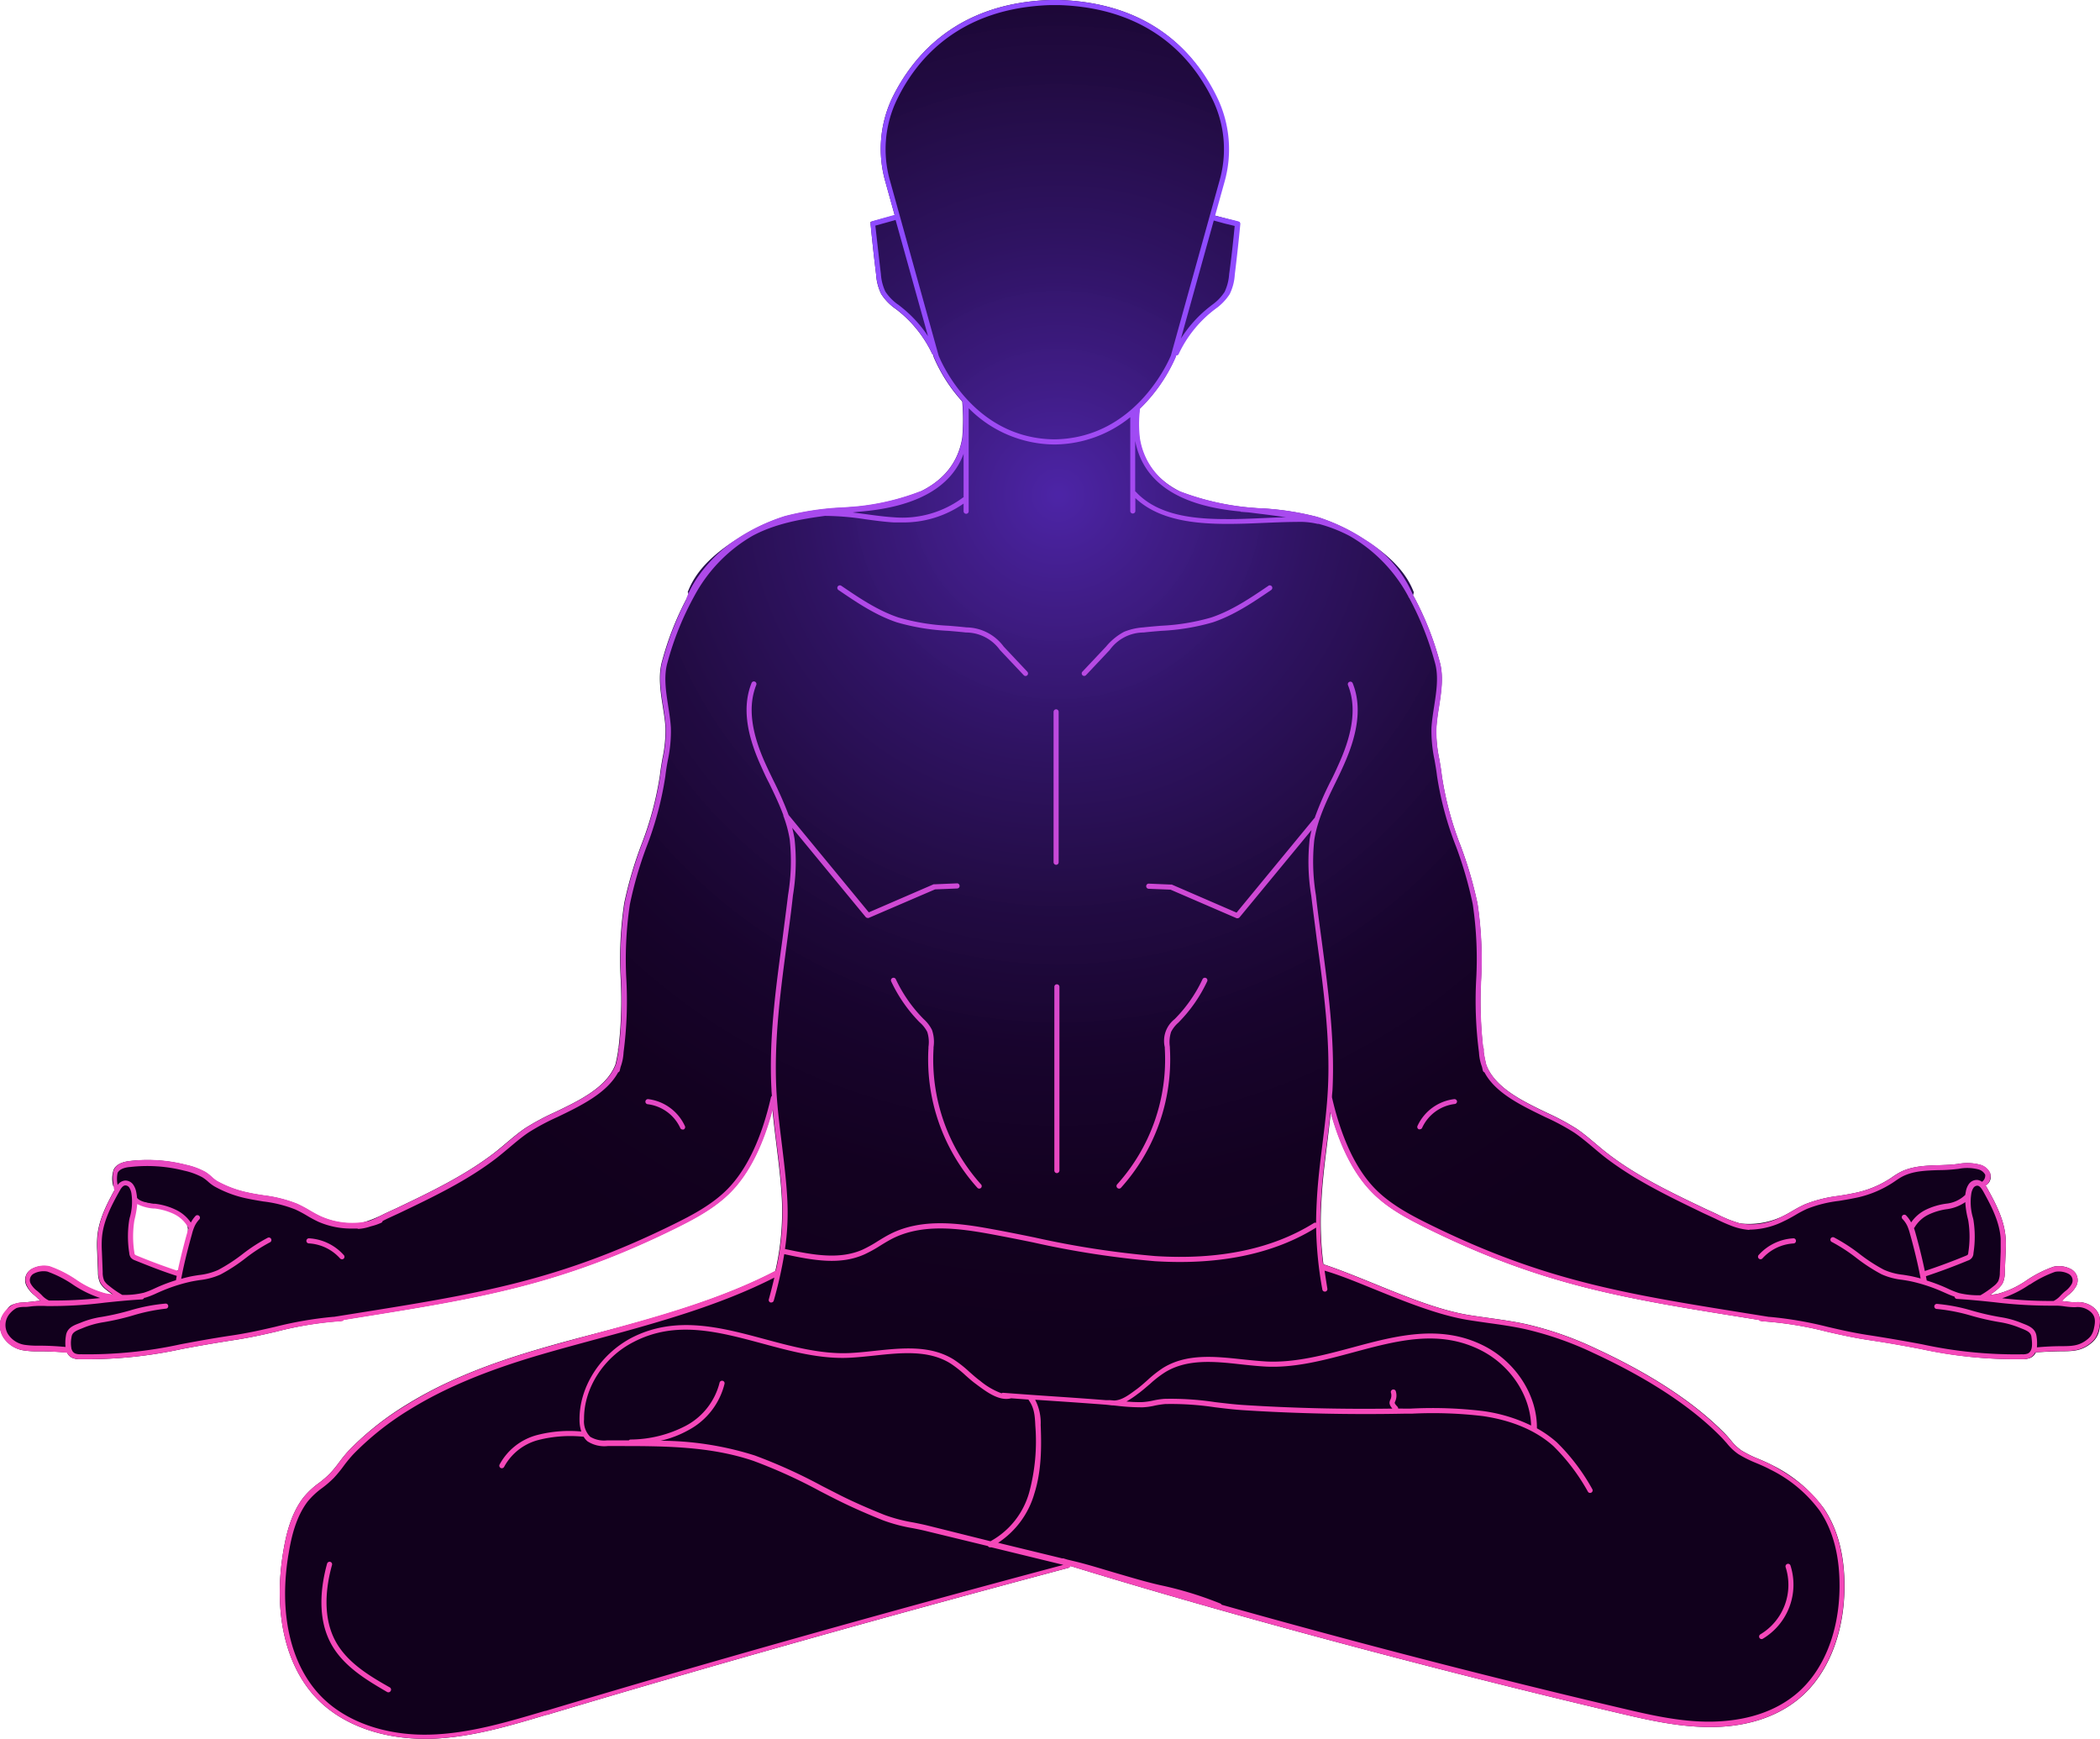<svg xmlns="http://www.w3.org/2000/svg" xmlns:xlink="http://www.w3.org/1999/xlink" viewBox="0 0 379.51 314.23"><defs><radialGradient id="Degradado_sin_nombre_676" cx="191.27" cy="89.45" r="335.12" gradientUnits="userSpaceOnUse"><stop offset="0" stop-color="#4920a5" stop-opacity="0.98"/><stop offset="0.06" stop-color="#3c1884" stop-opacity="0.98"/><stop offset="0.14" stop-color="#2c105f" stop-opacity="0.99"/><stop offset="0.22" stop-color="#200942" stop-opacity="0.99"/><stop offset="0.3" stop-color="#18042d"/><stop offset="0.38" stop-color="#130120"/><stop offset="0.46" stop-color="#11001c"/></radialGradient><linearGradient id="Degradado_sin_nombre_7" x1="168.55" y1="232.25" x2="168.55" y2="48.2" gradientUnits="userSpaceOnUse"><stop offset="0" stop-color="#f548b9"/><stop offset="1" stop-color="#8f4bff"/></linearGradient><linearGradient id="Degradado_sin_nombre_7-2" x1="212.72" y1="232.25" x2="212.72" y2="48.2" xlink:href="#Degradado_sin_nombre_7"/><linearGradient id="Degradado_sin_nombre_7-3" x1="190.86" y1="232.25" x2="190.86" y2="48.2" xlink:href="#Degradado_sin_nombre_7"/><linearGradient id="Degradado_sin_nombre_7-4" x1="64.39" y1="232.25" x2="64.39" y2="48.2" xlink:href="#Degradado_sin_nombre_7"/><linearGradient id="Degradado_sin_nombre_7-5" x1="321" y1="232.25" x2="321" y2="48.2" xlink:href="#Degradado_sin_nombre_7"/><linearGradient id="Degradado_sin_nombre_7-6" x1="209.98" y1="232.25" x2="209.98" y2="48.2" xlink:href="#Degradado_sin_nombre_7"/><linearGradient id="Degradado_sin_nombre_7-7" x1="169.23" y1="232.25" x2="169.23" y2="48.2" xlink:href="#Degradado_sin_nombre_7"/><linearGradient id="Degradado_sin_nombre_7-8" x1="58.78" y1="232.25" x2="58.78" y2="48.19" xlink:href="#Degradado_sin_nombre_7"/><linearGradient id="Degradado_sin_nombre_7-9" x1="120.23" y1="232.25" x2="120.23" y2="48.2" xlink:href="#Degradado_sin_nombre_7"/><linearGradient id="Degradado_sin_nombre_7-10" x1="189.76" y1="232.25" x2="189.76" y2="48.2" xlink:href="#Degradado_sin_nombre_7"/><linearGradient id="Degradado_sin_nombre_7-11" x1="321.17" y1="232.25" x2="321.17" y2="48.19" xlink:href="#Degradado_sin_nombre_7"/><linearGradient id="Degradado_sin_nombre_7-12" x1="259.72" y1="232.25" x2="259.72" y2="48.2" xlink:href="#Degradado_sin_nombre_7"/><linearGradient id="Degradado_sin_nombre_7-13" x1="190.96" y1="232.25" x2="190.96" y2="48.2" xlink:href="#Degradado_sin_nombre_7"/></defs><title>body</title><g id="Layer_2" data-name="Layer 2"><g id="OBJECTS"><path d="M378.18,236.13a4.54,4.54,0,0,0-3.11-.82,10.17,10.17,0,0,1-1.73-.14l-.79-.08a6.8,6.8,0,0,0,.57-.5l.65-.58a5,5,0,0,0,1.48-1.71,2.26,2.26,0,0,0-.93-2.94,4.6,4.6,0,0,0-3.2-.47,21.19,21.19,0,0,0-4.78,2.4,16.67,16.67,0,0,1-5.3,2.5,9,9,0,0,1-1.38.18c.41-.29.81-.59,1.2-.91a4.15,4.15,0,0,0,1.06-1.2,4.35,4.35,0,0,0,.38-1.93l.16-3.82a22.22,22.22,0,0,0,0-2.31c-.19-3.19-1.67-6.1-3.31-9.05a4.64,4.64,0,0,0-.41-.65l.1,0,0,.1a1.75,1.75,0,0,0,.77-2.26,2.77,2.77,0,0,0-1.71-1.45,9.08,9.08,0,0,0-4.08-.16l-.79.09c-.88.08-1.8.11-2.69.14-2.43.08-4.95.16-7.13,1.35a15.17,15.17,0,0,0-1.37.88,18.59,18.59,0,0,1-7,2.85c-.88.19-1.8.33-2.68.47a24.19,24.19,0,0,0-6,1.52,23.19,23.19,0,0,0-2.21,1.17c-.65.38-1.32.76-2,1.08a14.15,14.15,0,0,1-7.47,1.19,22.37,22.37,0,0,1-4.18-1.67l-2.17-1c-6-2.86-12.23-5.83-17.47-9.86-.78-.59-1.54-1.23-2.27-1.85-1.09-.92-2.22-1.88-3.43-2.71a43.38,43.38,0,0,0-5.38-2.89c-4.47-2.15-9.43-4.54-11-8.69-.19-.75-.34-1.51-.46-2.28a5.88,5.88,0,0,1,0-.6h-.08a74.7,74.7,0,0,1-.4-12.33,68.35,68.35,0,0,0-.64-13.92,71.74,71.74,0,0,0-3.07-10.5,58.2,58.2,0,0,1-3.37-12.59c-.12-1-.29-2-.46-3a24.28,24.28,0,0,1-.54-5.6c.07-1.24.26-2.49.47-3.83.43-2.76.88-5.61.12-8.24a55.13,55.13,0,0,0-4.81-12,.35.35,0,0,0,.09-.38h0l.11,0c-1.3-3.51-4.11-6.55-8.84-9.57a34.42,34.42,0,0,0-8.72-4.16,50.83,50.83,0,0,0-10.8-1.57l-1.48-.12a47.34,47.34,0,0,1-12.35-2.85v0c-4.23-2.11-6.73-5.32-7.44-9.64a22.51,22.51,0,0,1,0-5.06l-.11,0a.49.49,0,0,0,0-.12,29.51,29.51,0,0,0,6.6-9.43l.11-.41a.32.32,0,0,0,.22-.17l.1,0a21.88,21.88,0,0,1,6-7.68l.57-.45a9.58,9.58,0,0,0,2.66-2.72,9.41,9.41,0,0,0,.93-3.53c.36-3,.7-6.09,1-9.12l0-.39-4.53-1.22,1.68-6a21.49,21.49,0,0,0-1.26-15.09C216.32,10,208.33.55,191.46,0h-1.65C173,.55,165,10,161.22,17.74A21.49,21.49,0,0,0,160,32.83l1.7,6.1-.37.07-4,1.09,0,.39c.29,3,.63,6.1,1,9.12a9.21,9.21,0,0,0,.92,3.53,9.58,9.58,0,0,0,2.66,2.72l.57.45a21.86,21.86,0,0,1,6,7.68l.1,0,0,0,.16.57a28.67,28.67,0,0,0,5.15,8,37.93,37.93,0,0,1,0,6.57c-.72,4.38-3.28,7.63-7.62,9.73v0a43.7,43.7,0,0,1-11.44,2.72l-2.2.17a50.92,50.92,0,0,0-10.8,1.57,34.42,34.42,0,0,0-8.72,4.16c-4.73,3-7.54,6.06-8.84,9.57l.11,0h0a.34.34,0,0,0,.1.38,54.62,54.62,0,0,0-4.82,12c-.75,2.63-.31,5.48.12,8.24.21,1.34.41,2.59.48,3.83a24.29,24.29,0,0,1-.55,5.6c-.17,1-.34,2-.45,3a59.37,59.37,0,0,1-3.37,12.59,71.77,71.77,0,0,0-3.08,10.5,67.63,67.63,0,0,0-.63,13.92,74.7,74.7,0,0,1-.41,12.33h-.08a5.91,5.91,0,0,1,0,.6c-.13.77-.28,1.53-.46,2.28-1.54,4.15-6.49,6.54-11,8.69a43.21,43.21,0,0,0-5.37,2.89c-1.21.83-2.34,1.79-3.44,2.71-.73.62-1.49,1.26-2.26,1.85-5.25,4-11.47,7-17.48,9.86l-2.17,1a22.27,22.27,0,0,1-4.17,1.67,14.17,14.17,0,0,1-7.48-1.19c-.68-.32-1.35-.7-2-1.08a22,22,0,0,0-2.21-1.17,24.19,24.19,0,0,0-6-1.52c-.88-.14-1.8-.28-2.67-.47a20,20,0,0,1-5.83-2.13,6.55,6.55,0,0,1-1-.8,8,8,0,0,0-1.1-.84,12.91,12.91,0,0,0-3.5-1.29,27.88,27.88,0,0,0-10-.7c-1,.11-2.42.39-3,1.54a5.06,5.06,0,0,0-.08,3l.11,0a.36.36,0,0,0,.36.27l-.07.12c-1.63,2.95-3.12,5.86-3.31,9.05a19.78,19.78,0,0,0,0,2.31l.15,3.82a4.64,4.64,0,0,0,.38,1.93,4,4,0,0,0,1.07,1.2c.38.32.79.62,1.2.91a9.27,9.27,0,0,1-1.39-.18,16.77,16.77,0,0,1-5.3-2.5,21.12,21.12,0,0,0-4.77-2.4,4.63,4.63,0,0,0-3.21.47,2.26,2.26,0,0,0-.93,2.94A5.07,5.07,0,0,0,6.17,234c.28.24.47.42.64.58a5,5,0,0,0,.55.48c-.52,0-1,.08-1.53.14s-1,.11-1.47.14a6.45,6.45,0,0,0-2,.37A2,2,0,0,0,1.1,237a2.74,2.74,0,0,0-1,1.65,4,4,0,0,0,.58,3.09A5.33,5.33,0,0,0,4.19,244a15.34,15.34,0,0,0,2.78.18h.25c1.62,0,3.26.09,4.88.2a2,2,0,0,0,1,1,3.43,3.43,0,0,0,1.4.23h.91a80.55,80.55,0,0,0,17.38-1.83c2.56-.49,5.46-1,9.14-1.58,3-.44,5.51-1,8-1.58A63.91,63.91,0,0,1,61.7,238.7v-.11a.34.34,0,0,0,.19-.09l2.5-.4c22.12-3.54,36.74-5.89,57.48-16.09,3.61-1.78,7.37-3.76,10.24-6.72,3.23-3.34,5.74-8.34,7.48-14.85.2,2.14.46,4.27.72,6.36.41,3.34.85,6.81,1,10.23a47.83,47.83,0,0,1-1.2,12.67h0c-9.58,5-21.27,8.34-31.63,11.05-3.64.95-7.39,1.93-11,3-10,2.91-17.65,6.12-24.05,10.09A53.16,53.16,0,0,0,63.13,262a24.84,24.84,0,0,0-1.81,2.2,24.51,24.51,0,0,1-1.71,2.09,19.37,19.37,0,0,1-2,1.71,14.77,14.77,0,0,0-2.83,2.67c-2.22,2.93-3.07,6.63-3.56,9.53-1.91,11.24.38,21.09,6.31,27,4.49,4.49,11.46,7,19.25,7h.92c7.21-.19,14.25-2.3,21.06-4.34l.12,0c28.94-8.67,60.67-17.62,94.31-26.58l0-.11a.35.35,0,0,0,.23-.21c28,8.63,65.86,18.78,99.18,26.61,5,1.17,10.66,2.5,16.39,2.5h.25c4.48,0,10.87-.95,15.93-5.17s8.07-11.5,8.16-19.89c.07-5.85-1.19-10.72-3.75-14.47a25.51,25.51,0,0,0-9.28-7.77c-.78-.41-1.62-.77-2.43-1.12a20,20,0,0,1-3.18-1.57,9.05,9.05,0,0,1-1.91-1.85c-.3-.36-.61-.73-.95-1.08-5.44-5.59-13.33-10.8-23.45-15.48a61.19,61.19,0,0,0-12.59-4.4c-2.21-.48-4.49-.8-6.69-1.11-1.23-.17-2.46-.34-3.69-.54-5.3-.87-11.31-3.31-17.12-5.68-3.23-1.31-6.28-2.55-9.12-3.49a59.4,59.4,0,0,1-.35-11.62c.17-3.35.59-6.74,1-10,.24-1.94.48-3.91.67-5.9,1.73,6.29,4.2,11.13,7.37,14.39,2.87,3,6.63,4.94,10.23,6.72,20.75,10.2,35.36,12.55,57.48,16.09l2.5.4a.34.34,0,0,0,.2.09v.11a63.91,63.91,0,0,1,11.82,1.88c2.44.56,5,1.14,8,1.58,3.67.55,6.57,1.09,9.14,1.58a80.53,80.53,0,0,0,17.37,1.83h.91a3.5,3.5,0,0,0,1.41-.23,2,2,0,0,0,1-1c1.63-.11,3.26-.19,4.88-.2,2,0,3.51-.12,5.16-1.49a4,4,0,0,0,1.45-2.47C379.63,238.83,379.73,237.29,378.18,236.13ZM33.75,223.41c-.4,1.74-.61,3.53-.89,5.3a1.38,1.38,0,0,1-1.34,1,9.35,9.35,0,0,1-3.68-1.37c-1.05-.52-2.69-.66-3.5-1.52s-.67-2.08-.61-3.12a24.37,24.37,0,0,1,.41-4.35l0-.09a1.46,1.46,0,0,1,1.59-2.06c2.4.5,6.23,1.37,7.77,3.5A3,3,0,0,1,33.75,223.41Z" style="fill:url(#Degradado_sin_nombre_676)"/><path d="M181.38,116.83a8.48,8.48,0,0,0-6.72-3.46c-1.06-.12-2.14-.21-3.22-.3a38.82,38.82,0,0,1-9.06-1.49c-3.76-1.26-7.1-3.53-10.34-5.73a.46.46,0,0,0-.52.76c3.29,2.24,6.69,4.55,10.57,5.85a40,40,0,0,0,9.27,1.53c1.08.09,2.15.18,3.19.3a7.57,7.57,0,0,1,6.16,3.17L185,122a.44.44,0,0,0,.33.15.44.44,0,0,0,.32-.13.46.46,0,0,0,0-.65Z" style="fill:url(#Degradado_sin_nombre_7)"/><path d="M229.23,105.85c-3.24,2.2-6.58,4.47-10.34,5.73a38.82,38.82,0,0,1-9.06,1.49c-1.09.09-2.16.18-3.22.3a11.17,11.17,0,0,0-3.46.79,10.84,10.84,0,0,0-3.26,2.67l-4.27,4.53a.45.45,0,0,0,0,.65.44.44,0,0,0,.32.13.44.44,0,0,0,.33-.15l4.27-4.53a7.57,7.57,0,0,1,6.16-3.17c1-.12,2.11-.21,3.19-.3a40,40,0,0,0,9.27-1.53c3.88-1.3,7.28-3.61,10.57-5.85a.46.46,0,0,0-.52-.76Z" style="fill:url(#Degradado_sin_nombre_7-2)"/><path d="M190.86,156.27a.46.46,0,0,0,.46-.46V128.63a.46.46,0,0,0-.46-.46.47.47,0,0,0-.46.46v27.18A.47.47,0,0,0,190.86,156.27Z" style="fill:url(#Degradado_sin_nombre_7-3)"/><path d="M70.46,304.92c-3.54-2-7.55-4.36-9.7-8.13-2.58-4.52-1.84-10.12-.76-14a.46.46,0,0,0-.32-.57.48.48,0,0,0-.57.33c-1.12,4.07-1.89,9.92.85,14.71,2.28,4,6.58,6.48,10,8.48a.49.49,0,0,0,.23.06.47.47,0,0,0,.4-.23A.46.46,0,0,0,70.46,304.92Z" style="fill:url(#Degradado_sin_nombre_7-4)"/><path d="M318.34,296.18a.46.46,0,0,0,.23-.06,11.38,11.38,0,0,0,5-13.24.45.45,0,0,0-.58-.28.47.47,0,0,0-.29.59,10.43,10.43,0,0,1-4.56,12.13.46.46,0,0,0-.18.62A.44.44,0,0,0,318.34,296.18Z" style="fill:url(#Degradado_sin_nombre_7-5)"/><path d="M201.93,214.66a.47.47,0,0,0,.31.12.45.45,0,0,0,.34-.15,34.66,34.66,0,0,0,8.84-25.23l0-.22a6,6,0,0,1,.22-2.72,5.66,5.66,0,0,1,1.29-1.65l.17-.17a26.57,26.57,0,0,0,5.06-7.31.46.46,0,0,0-.22-.61.47.47,0,0,0-.62.22,25.64,25.64,0,0,1-4.88,7.05l-.17.17a5,5,0,0,0-1.77,5.08l0,.22A33.72,33.72,0,0,1,201.9,214,.46.46,0,0,0,201.93,214.66Z" style="fill:url(#Degradado_sin_nombre_7-6)"/><path d="M168.71,189.46l0-.23a6.58,6.58,0,0,0-.29-3.14,6.71,6.71,0,0,0-1.48-1.93l-.17-.17a25.79,25.79,0,0,1-4.88-7.05.46.46,0,0,0-.61-.22.47.47,0,0,0-.23.61,26.72,26.72,0,0,0,5.06,7.31l.18.17a5.79,5.79,0,0,1,1.28,1.65,5.94,5.94,0,0,1,.22,2.71l0,.23a34.7,34.7,0,0,0,8.84,25.23.45.45,0,0,0,.34.15.47.47,0,0,0,.31-.12.46.46,0,0,0,0-.65A33.76,33.76,0,0,1,168.71,189.46Z" style="fill:url(#Degradado_sin_nombre_7-7)"/><path d="M55.83,223.76a.46.46,0,0,0,0,.92,8.19,8.19,0,0,1,5.63,2.72.49.49,0,0,0,.35.15.47.47,0,0,0,.31-.12.46.46,0,0,0,0-.65A9.11,9.11,0,0,0,55.83,223.76Z" style="fill:url(#Degradado_sin_nombre_7-8)"/><path d="M117.15,198.61a.47.47,0,0,0-.51.41.46.46,0,0,0,.41.51,7.49,7.49,0,0,1,5.89,4.3.45.45,0,0,0,.42.27.39.39,0,0,0,.18,0,.46.46,0,0,0,.24-.61A8.44,8.44,0,0,0,117.15,198.61Z" style="fill:url(#Degradado_sin_nombre_7-9)"/><path d="M378.18,236.13a4.51,4.51,0,0,0-3.11-.82,10.06,10.06,0,0,1-1.72-.14l-.71-.07.39-.38a8.69,8.69,0,0,1,.74-.71,5.07,5.07,0,0,0,1.49-1.71,2.26,2.26,0,0,0-.93-2.94,4.63,4.63,0,0,0-3.21-.47,21.12,21.12,0,0,0-4.77,2.4,16.77,16.77,0,0,1-5.3,2.5,9.27,9.27,0,0,1-1.39.18c.41-.29.82-.59,1.2-.91a4,4,0,0,0,1.07-1.2,4.64,4.64,0,0,0,.38-1.93l.15-3.82a19.72,19.72,0,0,0,0-2.31c-.19-3.19-1.68-6.1-3.31-9.05a4.8,4.8,0,0,0-.3-.48,2.23,2.23,0,0,0,.81-2.35,2.76,2.76,0,0,0-1.72-1.45,9,9,0,0,0-4.07-.16l-.8.09c-.88.08-1.8.11-2.69.14-2.43.08-4.94.16-7.13,1.35-.48.27-.93.58-1.37.88a18.45,18.45,0,0,1-7,2.85c-.88.19-1.79.33-2.68.47a24.22,24.22,0,0,0-6,1.52,23.19,23.19,0,0,0-2.21,1.17c-.65.38-1.32.76-2,1.08a11.8,11.8,0,0,1-7.17,1.26l-.13,0-.46-.12c-.29-.08-.58-.17-.87-.28a6.15,6.15,0,0,1-.71-.28l-.1,0c-.76-.32-1.51-.67-2.21-1l-2.17-1c-6-2.87-12.23-5.83-17.48-9.86-.77-.59-1.53-1.23-2.26-1.85-1.1-.92-2.23-1.88-3.44-2.71a42,42,0,0,0-5.37-2.88c-4.48-2.16-9.44-4.56-11-8.7-.18-.76-.33-1.51-.46-2.27,0-.2,0-.4,0-.61a.48.48,0,0,0-.12-.31,75.4,75.4,0,0,1-.36-12,68.35,68.35,0,0,0-.64-13.92,70.55,70.55,0,0,0-3.08-10.5,59.37,59.37,0,0,1-3.37-12.59c-.11-1-.28-2-.45-3a23.82,23.82,0,0,1-.54-5.61,36.31,36.31,0,0,1,.47-3.83c.43-2.76.87-5.61.12-8.24a55,55,0,0,0-4.85-12.09,21.65,21.65,0,0,0-8.6-9.93,34.42,34.42,0,0,0-8.72-4.16,50.92,50.92,0,0,0-10.8-1.57l-1.49-.12a47.17,47.17,0,0,1-12.34-2.85h-.07A12.73,12.73,0,0,1,206,79.15a21.94,21.94,0,0,1,0-5.06.49.49,0,0,0,0-.24,29.71,29.71,0,0,0,6.5-9.34l.07-.28A.45.45,0,0,0,213,64a21.75,21.75,0,0,1,6-7.68l.57-.45a9.71,9.71,0,0,0,2.66-2.72,9.21,9.21,0,0,0,.92-3.53c.37-3,.71-6.09,1-9.12a.45.45,0,0,0-.34-.49c-.61-.17-1.42-.36-2.22-.55s-1.39-.33-2-.48l1.71-6.13a21.54,21.54,0,0,0-1.26-15.09C216.33,10,208.34.55,191.46,0h-1.65C173,.55,165,10,161.22,17.74A21.54,21.54,0,0,0,160,32.83l1.67,6-2,.56-2,.57a.46.46,0,0,0-.34.49c.29,3,.62,6.1,1,9.12a9.74,9.74,0,0,0,.92,3.53,9.48,9.48,0,0,0,2.67,2.72l.57.45a21.83,21.83,0,0,1,6,7.68.45.45,0,0,0,.21.2l.1.37a28.67,28.67,0,0,0,5.15,8,37.93,37.93,0,0,1,0,6.57c-.72,4.35-3.25,7.58-7.52,9.68l-.11,0a43.87,43.87,0,0,1-11.45,2.72l-2.19.17a50.83,50.83,0,0,0-10.8,1.57,34.42,34.42,0,0,0-8.72,4.16c-4,2.57-7.7,6.88-9.11,10.72a.38.38,0,0,0,0,.18,56.52,56.52,0,0,0-4.31,11.12c-.76,2.63-.31,5.48.12,8.24.21,1.34.4,2.59.47,3.83a24.28,24.28,0,0,1-.54,5.6c-.17,1-.34,2-.46,3a58.2,58.2,0,0,1-3.37,12.59,71.74,71.74,0,0,0-3.07,10.5,68.35,68.35,0,0,0-.64,13.92,76.59,76.59,0,0,1-.36,12,.48.48,0,0,0-.12.31,5.88,5.88,0,0,1,0,.6q-.18,1.16-.45,2.28c-1.54,4.15-6.5,6.54-11,8.7a42.12,42.12,0,0,0-5.38,2.88c-1.21.83-2.34,1.79-3.43,2.71-.73.62-1.49,1.26-2.27,1.85-5.24,4-11.46,7-17.47,9.86l-2.17,1-1,.5a14.18,14.18,0,0,1-1.86.84,13.89,13.89,0,0,1-8.79-.86c-.68-.32-1.35-.7-2-1.08a23.19,23.19,0,0,0-2.21-1.17,24.19,24.19,0,0,0-6-1.52c-.88-.14-1.8-.28-2.68-.47a20.06,20.06,0,0,1-5.82-2.13,6.55,6.55,0,0,1-1-.8,8,8,0,0,0-1.1-.84,12.85,12.85,0,0,0-3.51-1.29,27.85,27.85,0,0,0-10-.7c-1,.11-2.43.39-3,1.54-.53,1,0,3.66,0,3.69a.54.54,0,0,0,.05.11c-1.53,2.8-2.88,5.57-3.06,8.6a21.06,21.06,0,0,0,0,2.38l.15,3.75a4.43,4.43,0,0,0,.38,1.93,4,4,0,0,0,1.07,1.2c.38.32.78.62,1.2.91a9,9,0,0,1-1.39-.18,16.86,16.86,0,0,1-5.3-2.49,20.82,20.82,0,0,0-4.78-2.41,4.6,4.6,0,0,0-3.2.47,2.26,2.26,0,0,0-.93,2.94A5,5,0,0,0,6.17,234c.3.25.51.46.7.65l.45.41c-.5,0-1,.08-1.48.14s-1,.11-1.47.14l-.24,0a4.24,4.24,0,0,0-1.6.3A5.19,5.19,0,0,0,1,236.83a4.05,4.05,0,0,0-.49,4.72A5.27,5.27,0,0,0,4.19,244a15.18,15.18,0,0,0,2.76.18h.28c1.8,0,3.1.1,4.9.26a2.06,2.06,0,0,0,1,.94,3.5,3.5,0,0,0,1.41.23h.91a80.38,80.38,0,0,0,17.37-1.83c2.57-.49,5.47-1,9.14-1.58,3-.44,5.52-1,8-1.58a63.91,63.91,0,0,1,11.82-1.88.45.45,0,0,0,.36-.22l2.33-.38c22.12-3.54,36.73-5.89,57.48-16.09,3.6-1.78,7.36-3.76,10.23-6.72,3.24-3.34,5.75-8.34,7.48-14.85.21,2.14.46,4.27.72,6.36.42,3.35.85,6.81,1,10.23a47.37,47.37,0,0,1-1.17,12.52c-10,5.24-21.73,8.42-33.05,11.5-3.2.87-6.51,1.77-9.66,2.68-10,2.91-17.65,6.12-24,10.09A53.54,53.54,0,0,0,63.13,262a23.36,23.36,0,0,0-1.8,2.2,22.81,22.81,0,0,1-1.72,2.09,18.26,18.26,0,0,1-2,1.71,14.44,14.44,0,0,0-2.83,2.66c-2.22,2.94-3.07,6.64-3.56,9.54-1.92,11.24.38,21.09,6.31,27,4.49,4.49,11.46,7,19.25,7h.91c7.21-.19,14.26-2.3,21.07-4.34l.12,0c28.94-8.67,60.67-17.62,94.3-26.58a.43.43,0,0,0,.31-.29c28,8.62,65.8,18.76,99.08,26.58,5,1.17,10.65,2.5,16.39,2.5h.25c4.48,0,10.87-.95,15.92-5.17s8.07-11.5,8.17-19.89c.07-5.85-1.2-10.72-3.75-14.47-2-2.95-5.05-5.48-9.28-7.77-.78-.41-1.62-.77-2.43-1.12a19.59,19.59,0,0,1-3.18-1.57,8.6,8.6,0,0,1-1.91-1.85c-.31-.36-.61-.73-1-1.08-5.43-5.59-13.32-10.8-23.44-15.48a60.73,60.73,0,0,0-12.59-4.39c-2.22-.49-4.49-.81-6.7-1.12-1.23-.17-2.46-.34-3.68-.54-5.3-.87-11.31-3.31-17.12-5.68-3.23-1.31-6.28-2.55-9.12-3.49a59.4,59.4,0,0,1-.35-11.62c.16-3.35.59-6.74,1-10,.25-1.93.49-3.9.68-5.89,1.73,6.29,4.2,11.13,7.36,14.39,2.87,3,6.63,4.94,10.24,6.72,20.74,10.2,35.36,12.55,57.48,16.09l2.32.38a.48.48,0,0,0,.37.22,63.91,63.91,0,0,1,11.82,1.88c2.44.56,5,1.14,7.95,1.58,3.68.55,6.58,1.09,9.14,1.58a80.53,80.53,0,0,0,17.37,1.83h.92a3.45,3.45,0,0,0,1.4-.23,2.08,2.08,0,0,0,1-1c1.82-.15,3.05-.23,4.9-.24,2,0,3.5-.12,5.16-1.49a4.75,4.75,0,0,0,.74-.77,4.55,4.55,0,0,0,.7-1.7C379.63,238.83,379.74,237.29,378.18,236.13Zm-11.35-4a20.38,20.38,0,0,1,4.56-2.31,3.77,3.77,0,0,1,2.5.4,1.34,1.34,0,0,1,.53,1.75,4.19,4.19,0,0,1-1.24,1.38,10.73,10.73,0,0,0-.82.78,4,4,0,0,1-1.23.95,75.42,75.42,0,0,1-9.3-.49A19.72,19.72,0,0,0,366.83,232.08Zm-5.27-8.22c0,.73,0,1.48,0,2.21l-.15,3.82a3.84,3.84,0,0,1-.28,1.54,3.08,3.08,0,0,1-.84.92,17.1,17.1,0,0,1-2.38,1.65h-.11a14.75,14.75,0,0,1-3.79-.4,15.4,15.4,0,0,1-2-.8l-.53-.24a31.45,31.45,0,0,0-3.28-1.22l-.15-.78c2.56-.85,5.11-1.8,7.59-2.83a1.39,1.39,0,0,0,1-1.32,19.34,19.34,0,0,0,0-6l-.07-.33a10.06,10.06,0,0,1-.31-4.49,2.68,2.68,0,0,1,.38-1,.88.88,0,0,1,.69-.39c.44,0,.78.54,1.06,1C359.94,218.05,361.38,220.86,361.56,223.86Zm-6.39-6.64a15.43,15.43,0,0,0,.47,3l.07.33a18.36,18.36,0,0,1,0,5.73.89.89,0,0,1-.09.38,1,1,0,0,1-.35.2c-2.42,1-4.92,1.93-7.42,2.76-.48-2.36-1.16-5-1.7-6.92-.08-.28-.16-.56-.26-.84a.73.73,0,0,0,.09-.08,5.93,5.93,0,0,1,2.56-2.36,11.45,11.45,0,0,1,3.5-1A7.71,7.71,0,0,0,355.17,217.22Zm-131-124.79,1.48.11,2,.25c1.58.19,3.16.39,4.75.64-1.4,0-2.8.08-4.17.14-2.16.09-4.38.2-6.58.18-5.86,0-12.39-.63-16.36-4.91a.71.71,0,0,0-.14-.1V79.67C206.59,87.13,213,91.43,224.22,92.43Zm-2.85-52.09,1.81.44c-.28,2.9-.6,5.83-1,8.71a8.94,8.94,0,0,1-.81,3.19A8.67,8.67,0,0,1,219,55.12l-.58.46a22.62,22.62,0,0,0-5,5.59l5.93-21.32ZM163,55.58l-.58-.46A8.67,8.67,0,0,1,160,52.68a8.79,8.79,0,0,1-.81-3.19c-.35-2.89-.67-5.82-1-8.72l1.66-.46,2-.56,5.86,21A22.8,22.8,0,0,0,163,55.58Zm-2.18-23a20.62,20.62,0,0,1,1.21-14.44c3.62-7.56,11.39-16.68,27.77-17.22h1.62c16.39.54,24.16,9.66,27.79,17.22a20.58,20.58,0,0,1,1.2,14.44l-8.8,31.64c-.06.15-6,15-21.09,15.17-15.08-.17-20.84-15-20.89-15.13ZM174.14,82v7.86a.35.35,0,0,0-.16.08,18.32,18.32,0,0,1-12.36,3.54c-1.66-.1-3.39-.33-5.07-.56l-2.46-.32.86-.11.77-.06C165.74,91.54,171.92,88,174.14,82ZM18.84,231.43a3.61,3.61,0,0,1-.28-1.54l-.15-3.82a18.09,18.09,0,0,1,0-2.21c.18-3,1.61-5.81,3.2-8.66.28-.51.62-1,1.06-1a.89.89,0,0,1,.69.39,2.68,2.68,0,0,1,.38,1,10.2,10.2,0,0,1-.31,4.49l-.07.33a19,19,0,0,0,0,6,1.6,1.6,0,0,0,.27.82,1.63,1.63,0,0,0,.73.5c2.48,1,5,2,7.58,2.82-.05.27-.1.53-.14.78h0a31.28,31.28,0,0,0-3.27,1.22l-.53.24a15.4,15.4,0,0,1-2,.8,14.75,14.75,0,0,1-3.79.4h-.11a16.93,16.93,0,0,1-2.39-1.65A3.18,3.18,0,0,1,18.84,231.43Zm8.8-13.06.29,0a11.45,11.45,0,0,1,3.5,1A5.89,5.89,0,0,1,34,221.79l.09.1c-.09.27-.17.55-.25.83-.36,1.27-1.15,4.18-1.72,6.92-2.49-.83-5-1.76-7.4-2.76a1,1,0,0,1-.35-.2.89.89,0,0,1-.09-.38,18.36,18.36,0,0,1,0-5.73l.07-.32a17.64,17.64,0,0,0,.45-2.68A7.79,7.79,0,0,0,27.64,218.37ZM6.76,233.3a4.26,4.26,0,0,1-1.23-1.38,1.34,1.34,0,0,1,.53-1.75,3.76,3.76,0,0,1,2.5-.4,20.1,20.1,0,0,1,4.55,2.31,19.88,19.88,0,0,0,5,2.47A75.93,75.93,0,0,1,9,235L8.84,235A4,4,0,0,1,7.52,234C7.31,233.8,7.08,233.57,6.76,233.3Zm241.16-.52c5.86,2.38,11.92,4.84,17.32,5.73,1.23.2,2.47.37,3.71.55,2.18.3,4.44.62,6.62,1.1a59.91,59.91,0,0,1,12.4,4.33c10,4.63,17.81,9.77,23.17,15.28.33.34.62.69.91,1a9.83,9.83,0,0,0,2.12,2,22.15,22.15,0,0,0,3.31,1.64c.8.34,1.62.69,2.36,1.09a24.48,24.48,0,0,1,9,7.47c2.45,3.59,3.66,8.28,3.6,13.94-.09,8.12-2.95,15.12-7.84,19.19s-11,4.93-15.34,5c-5.7.07-11.4-1.3-16.42-2.48-23.46-5.51-49.14-12.17-72.07-18.65a.53.53,0,0,0-.21-.21,65.25,65.25,0,0,0-11-3.35l-.76-.18c-2.55-.62-4.9-1.34-7.18-2s-4.67-1.43-7.24-2.06l-1.5-.36-.66-.2a.3.3,0,0,0-.21,0l-11.63-2.83a15.86,15.86,0,0,0,6.55-8.9c1.29-4.06,1.31-8.36,1.14-12.4a9.06,9.06,0,0,0-1-4.55l3.43.23c2.85.19,5.7.39,9.29.66l.77.08a4.23,4.23,0,0,0,.7.06l.57.06a38.06,38.06,0,0,0,4.65.28,12.13,12.13,0,0,0,2.21-.31,15.65,15.65,0,0,1,1.85-.28,52.93,52.93,0,0,1,9,.58c1.7.21,3.47.42,5.16.53,9.59.61,19.34.82,29,.63l1.4,0a76.67,76.67,0,0,1,12.85.43c5.32.78,9.62,2.61,12.78,5.43a36.37,36.37,0,0,1,6.24,8.24.44.44,0,0,0,.39.22.42.42,0,0,0,.24-.07.45.45,0,0,0,.15-.63,36.61,36.61,0,0,0-6.41-8.45,20.27,20.27,0,0,0-3.59-2.53c.06-5.92-3.73-11.88-9.45-14.84-7.89-4.07-16.05-1.88-23.94.25-5.07,1.36-10.32,2.76-15.44,2.52-1.44-.08-2.95-.24-4.42-.39-5-.54-10.14-1.08-14.38,1.59a21.34,21.34,0,0,0-2.78,2.2c-.61.54-1.25,1.11-1.91,1.6l-.21.15c-1.25.93-2.53,1.87-3.87,1.9l-.68-.06-.12,0a.33.33,0,0,0-.17,0l-.48,0c-3.6-.28-6.44-.48-9.29-.67s-5.69-.39-9.29-.66a.39.39,0,0,0-.31.09,13,13,0,0,1-3.81-2.2l-.1-.08c-.67-.49-1.3-1.06-1.92-1.6a21.52,21.52,0,0,0-2.78-2.2c-4.24-2.67-9.39-2.12-14.38-1.59-1.46.16-3,.32-4.42.39-5.12.25-10.36-1.15-15.43-2.52-7.9-2.12-16.06-4.32-24-.25-5.72,3-9.51,8.94-9.44,14.87a6.78,6.78,0,0,0,.32,2.08,23.4,23.4,0,0,0-7.95.63,10.82,10.82,0,0,0-6.82,5.35.47.47,0,0,0,.22.62.47.47,0,0,0,.61-.22,9.85,9.85,0,0,1,6.25-4.86,23.33,23.33,0,0,1,8.12-.57,3.15,3.15,0,0,0,.7.83,5.62,5.62,0,0,0,3.65.85h1.85c8.17,0,16.61,0,24.48,2.68a93,93,0,0,1,12.05,5.48c1.15.59,2.3,1.19,3.46,1.76,2.3,1.14,4.8,2.25,7.89,3.49a29.6,29.6,0,0,0,5.33,1.42c.84.16,1.68.33,2.53.54l11.12,2.7a.44.44,0,0,0,.38.23.65.65,0,0,0,.19,0l.06,0,13,3.17c-33.35,8.9-64.82,17.77-93.53,26.38l-.12,0c-6.76,2-13.74,4.11-20.83,4.29-7.87.22-15-2.25-19.49-6.74-5.71-5.72-7.92-15.27-6-26.21.47-2.8,1.29-6.36,3.38-9.14a14,14,0,0,1,2.67-2.49,19.27,19.27,0,0,0,2.08-1.8,23.29,23.29,0,0,0,1.79-2.18,25.32,25.32,0,0,1,1.74-2.11,51.89,51.89,0,0,1,10.07-8c6.34-3.93,13.91-7.1,23.83-10,3.14-.92,6.44-1.81,9.64-2.68,11.12-3,22.59-6.15,32.54-11.23-.3,1.26-.62,2.56-1,3.93a.46.46,0,0,0,.32.57h.12a.47.47,0,0,0,.45-.33,75,75,0,0,0,1.9-8.41c5.33,1.16,10.11,2,14.48.05a24.06,24.06,0,0,0,2.91-1.61c.7-.43,1.42-.87,2.16-1.25,5.44-2.75,12-1.86,17.7-.82,2.59.48,5.22,1,7.76,1.52a163.57,163.57,0,0,0,22,3.39c1.53.09,3,.14,4.49.14,9.71,0,18-2.09,24.62-6.22a68.06,68.06,0,0,0,1.12,11.18.45.45,0,0,0,.45.39h.07a.45.45,0,0,0,.39-.52c-.19-1.19-.36-2.26-.5-3.26C242,230.37,244.87,231.54,247.92,232.78Zm-80.34,42.87c-.86-.21-1.72-.38-2.57-.55a28.68,28.68,0,0,1-5.17-1.36c-3.06-1.23-5.55-2.33-7.82-3.46l-3.45-1.76A94.32,94.32,0,0,0,136.4,263a57,57,0,0,0-17-2.66,19,19,0,0,0,5-1.91,13,13,0,0,0,6.54-8.39.46.46,0,0,0-.9-.19,12.15,12.15,0,0,1-6.09,7.78,21.88,21.88,0,0,1-10,2.49.44.44,0,0,0-.31.15h-3.91a4.89,4.89,0,0,1-3.07-.65,3.92,3.92,0,0,1-1.11-3.15c-.07-5.59,3.53-11.23,9-14,7.57-3.91,15.2-1.85,23.28.32,5.14,1.39,10.44,2.82,15.72,2.55,1.47-.07,3-.24,4.47-.39,4.83-.52,9.82-1.05,13.79,1.45a20.86,20.86,0,0,1,2.66,2.11c.63.56,1.28,1.14,2,1.65l.1.08c1.71,1.26,4,3,6.15,2.43l.05,0,3.11.23,0,.06c1,1.37,1.14,2.72,1.22,4.61a35.47,35.47,0,0,1-1.1,12.09,14.5,14.5,0,0,1-7,8.84Zm85.1-21.13a.47.47,0,0,0-.12-.32c-.58-.62-.54-.69-.45-.9a2.61,2.61,0,0,0,.15-1.86.46.46,0,0,0-.54-.36.47.47,0,0,0-.36.55,1.68,1.68,0,0,1-.09,1.28c-.24.53-.24.9.35,1.62-9,.13-18-.08-26.93-.65-1.67-.11-3.42-.32-5.11-.52a53.58,53.58,0,0,0-9.16-.59,14.09,14.09,0,0,0-2,.3,12.19,12.19,0,0,1-2.05.29,26.42,26.42,0,0,1-2.8-.11,17.39,17.39,0,0,0,2.07-1.39l.21-.15c.69-.52,1.34-1.1,2-1.65A19.31,19.31,0,0,1,210.5,248c4-2.5,9-2,13.8-1.46,1.47.16,3,.32,4.47.4,5.27.26,10.58-1.17,15.72-2.55,8.08-2.18,15.71-4.23,23.28-.32,5.25,2.72,8.78,8.1,8.93,13.52a28.64,28.64,0,0,0-8.73-2.62,76.53,76.53,0,0,0-13-.44l-1.4,0ZM378.42,240a3.59,3.59,0,0,1-.55,1.37,3.51,3.51,0,0,1-.58.6c-1.42,1.18-2.68,1.27-4.58,1.28-1.75,0-3,.08-4.6.21a8.26,8.26,0,0,0-.07-2c-.18-1.4-1.37-1.87-2.33-2.25l-.36-.14a16.28,16.28,0,0,0-3.74-1.05,46.47,46.47,0,0,1-5.3-1.21,31.73,31.73,0,0,0-6.27-1.2.46.46,0,0,0-.11.91,32.83,32.83,0,0,1,6.13,1.17,44.47,44.47,0,0,0,5.39,1.23,16.22,16.22,0,0,1,3.54,1l.38.15c1,.4,1.65.71,1.75,1.51.17,1.27.25,2.55-.66,3a2.47,2.47,0,0,1-1,.14,79,79,0,0,1-18.11-1.81c-2.57-.48-5.48-1-9.17-1.58-3-.44-5.46-1-7.89-1.57a68.17,68.17,0,0,0-10.46-1.8l-.13,0-4-.64c-22-3.53-36.59-5.87-57.21-16-3.54-1.74-7.22-3.68-10-6.53-3.47-3.57-6.08-9.13-7.78-16.51l0,0c0-.45.07-.9.1-1.36.45-9-.81-18.31-2-27.28-.35-2.59-.72-5.27-1-7.89a37,37,0,0,1-.29-10c.56-3.58,2.2-7,3.78-10.23.55-1.12,1.09-2.24,1.59-3.38,2.65-5.92,3.16-10.73,1.57-14.68a.45.45,0,0,0-.6-.25.46.46,0,0,0-.25.6c1.48,3.7,1,8.27-1.56,14-.5,1.12-1,2.24-1.58,3.35a58,58,0,0,0-2.89,6.66.48.48,0,0,0-.11.09l-14,17-11.7-5.07a.47.47,0,0,0-.17,0l-4.06-.17a.47.47,0,0,0,0,.93l4,.16,11.94,5.16a.41.41,0,0,0,.19,0,.46.46,0,0,0,.35-.17l13-15.76c-.13.55-.25,1.1-.34,1.66a37.55,37.55,0,0,0,.29,10.22c.31,2.62.68,5.31,1,7.91,1.22,8.92,2.48,18.15,2,27.11-.17,3.33-.59,6.71-1,10s-.83,6.7-1,10.08c-.08,1.48-.12,2.79-.13,4a.43.43,0,0,0-.35,0c-7.51,4.71-17.17,6.73-28.7,6a164.14,164.14,0,0,1-21.85-3.37c-2.54-.52-5.17-1.05-7.77-1.52-5.86-1.08-12.59-2-18.29.9-.77.39-1.51.85-2.22,1.28a23.22,23.22,0,0,1-2.8,1.56c-4.13,1.8-8.77,1-14-.13h0a44.92,44.92,0,0,0,.44-8.57c-.16-3.46-.59-6.94-1-10.3s-.83-6.65-1-10c-.45-9,.81-18.19,2-27.11.36-2.6.72-5.29,1-7.91a37.55,37.55,0,0,0,.29-10.22c-.11-.68-.26-1.35-.43-2l13.28,16.12a.48.48,0,0,0,.36.17.39.39,0,0,0,.18,0l12-5.16,4-.16a.46.46,0,0,0,.44-.48.46.46,0,0,0-.47-.45l-4.07.17a.45.45,0,0,0-.16,0l-11.71,5.07-14.49-17.59a63.87,63.87,0,0,0-2.71-6.16c-.54-1.11-1.08-2.22-1.58-3.34-2.54-5.69-3.05-10.26-1.56-14a.46.46,0,0,0-.25-.6.45.45,0,0,0-.6.25c-1.59,4-1.08,8.75,1.56,14.68.51,1.13,1,2.26,1.6,3.38.92,1.9,1.85,3.83,2.59,5.83a.43.43,0,0,0,.1.34l0,.05a21.73,21.73,0,0,1,1.05,4,36.61,36.61,0,0,1-.3,10c-.31,2.62-.68,5.3-1,7.89-1.23,9-2.49,18.24-2,27.28,0,.38.05.77.08,1.15a.49.49,0,0,0-.17.25c-1.69,7.38-4.31,12.94-7.77,16.51-2.77,2.85-6.45,4.79-10,6.53-20.62,10.14-35.18,12.48-57.22,16l-4,.64-.13,0a68.53,68.53,0,0,0-10.47,1.8c-2.42.56-4.92,1.13-7.88,1.57-3.69.55-6.6,1.1-9.18,1.58a78.25,78.25,0,0,1-18.1,1.81,2.47,2.47,0,0,1-1-.14,1.16,1.16,0,0,1-.59-.64.35.35,0,0,0-.06-.14,5.34,5.34,0,0,1,0-2.19c.1-.8.72-1.11,1.75-1.51l.37-.15a16.22,16.22,0,0,1,3.54-1,44.29,44.29,0,0,0,5.4-1.23A32.85,32.85,0,0,1,30,236.47a.45.45,0,0,0,.4-.51.45.45,0,0,0-.51-.4,31.9,31.9,0,0,0-6.27,1.2,45.93,45.93,0,0,1-5.3,1.21A16.19,16.19,0,0,0,14.6,239l-.36.14c-1,.38-2.15.85-2.33,2.25a7.94,7.94,0,0,0-.07,2c-1.64-.14-2.89-.22-4.61-.23H7a16,16,0,0,1-2.6-.16,4.38,4.38,0,0,1-3-2,3.15,3.15,0,0,1,.37-3.63,4.33,4.33,0,0,1,1.2-1,4.13,4.13,0,0,1,1.28-.21l.24,0c.52,0,1-.09,1.51-.14A19.16,19.16,0,0,1,8.46,236,78.57,78.57,0,0,0,19,235.38c2-.21,4-.42,6.66-.58a.47.47,0,0,0,.4-.29l.14,0a15.34,15.34,0,0,0,2.14-.84l.52-.23a30.05,30.05,0,0,1,5.5-1.82c.58-.13,1.16-.22,1.73-.31a12.38,12.38,0,0,0,3.74-1,30.76,30.76,0,0,0,4.52-2.94,30.59,30.59,0,0,1,4.41-2.87.46.46,0,1,0-.41-.82,31,31,0,0,0-4.54,2.95,30.27,30.27,0,0,1-4.39,2.85,11.41,11.41,0,0,1-3.47.92c-.59.09-1.19.18-1.8.32s-.94.23-1.4.36c.54-3,1.53-6.62,1.94-8.08a8.55,8.55,0,0,1,.45-1.35,4.48,4.48,0,0,1,.86-1.29.46.46,0,0,0,0-.65.47.47,0,0,0-.66,0,5.73,5.73,0,0,0-.85,1.21,6.82,6.82,0,0,0-2.66-2.29,11.93,11.93,0,0,0-3.77-1.11l-.29,0c-1.08-.16-2.42-.36-3-1.06h0a9.24,9.24,0,0,0-.14-1,3.41,3.41,0,0,0-.54-1.37,1.75,1.75,0,0,0-1.49-.77,1.88,1.88,0,0,0-1.34.8,5.18,5.18,0,0,1,0-2.2c.4-.76,1.52-1,2.32-1.05a27,27,0,0,1,9.72.67,12.66,12.66,0,0,1,3.26,1.19,7.34,7.34,0,0,1,1,.75,7.42,7.42,0,0,0,1.19.9,20.55,20.55,0,0,0,6.09,2.23c.9.19,1.83.34,2.73.49a23,23,0,0,1,5.78,1.44,21.69,21.69,0,0,1,2.13,1.13,22.65,22.65,0,0,0,2.07,1.11A14.94,14.94,0,0,0,63.69,222c.3,0,.59,0,.89,0a.55.55,0,0,0,.22.06h0A8.25,8.25,0,0,0,67,221.6a10.47,10.47,0,0,0,1.91-.65.42.42,0,0,0,.24-.32l.84-.42,2.17-1c6.05-2.89,12.32-5.88,17.64-10,.78-.61,1.55-1.26,2.29-1.88,1.08-.91,2.19-1.85,3.36-2.65a41.38,41.38,0,0,1,5.26-2.82c4.26-2.05,8.94-4.31,11-8.09a.43.43,0,0,0,.28-.29c.06-.23.11-.47.17-.7a8.78,8.78,0,0,0,.53-2.63,71.24,71.24,0,0,0,.51-13,67.17,67.17,0,0,1,.63-13.74,70.44,70.44,0,0,1,3-10.36,60.34,60.34,0,0,0,3.41-12.78c.11-1,.28-2,.45-2.91a24.85,24.85,0,0,0,.55-5.81c-.07-1.28-.28-2.62-.48-3.92-.41-2.66-.84-5.41-.15-7.85a53.92,53.92,0,0,1,4.89-12.12A27.61,27.61,0,0,1,136,96.82c4-2.15,8.55-3,13.07-3.6a48.84,48.84,0,0,1,7.32.61c1.69.23,3.45.47,5.14.57.44,0,.89,0,1.32,0A19,19,0,0,0,174.14,91v1.38a.46.46,0,0,0,.46.46.45.45,0,0,0,.46-.46V73.76a22,22,0,0,0,15.13,6.55h.71a22,22,0,0,0,13.36-4.92V92.33a.45.45,0,0,0,.46.46.46.46,0,0,0,.46-.46V90c4.24,4,10.69,4.65,16.5,4.67,2.2,0,4.45-.08,6.62-.18,2-.08,4-.17,6-.18a14.22,14.22,0,0,1,3.83.36h.12l.08,0a26.86,26.86,0,0,1,5.54,2.16,27.59,27.59,0,0,1,10.56,10.8l.11.2c0,.05,0,.1.07.16s0,0,.07.08a54.5,54.5,0,0,1,4.64,11.68c.7,2.44.27,5.19-.14,7.85-.2,1.3-.41,2.64-.49,3.92a25.29,25.29,0,0,0,.56,5.81c.17,1,.34,1.93.45,2.91A59.16,59.16,0,0,0,263.15,153a71.68,71.68,0,0,1,3,10.36,67.13,67.13,0,0,1,.62,13.74,72.24,72.24,0,0,0,.51,13.06,8.71,8.71,0,0,0,.54,2.61c.06.24.1.48.17.71a.43.43,0,0,0,.28.29c2,3.78,6.7,6,11,8.09a41.2,41.2,0,0,1,5.25,2.82c1.17.8,2.29,1.74,3.36,2.64.75.63,1.51,1.28,2.3,1.89,5.32,4.08,11.58,7.07,17.64,10l2.17,1a32.5,32.5,0,0,0,3,1.33,11.43,11.43,0,0,0,3.05.7h0a.45.45,0,0,0,.19-.05h.18a14.2,14.2,0,0,0,5.94-1.51c.72-.33,1.41-.72,2.08-1.11a21.69,21.69,0,0,1,2.13-1.13,22.89,22.89,0,0,1,5.78-1.44c.9-.15,1.82-.3,2.73-.49a19.31,19.31,0,0,0,7.29-3c.44-.3.85-.59,1.29-.83,2-1.09,4.28-1.16,6.71-1.24.91,0,1.84-.05,2.75-.14l.81-.09a8.14,8.14,0,0,1,3.66.11,2,2,0,0,1,1.18.94,1.37,1.37,0,0,1-.58,1.29,1.65,1.65,0,0,0-.9-.34,1.78,1.78,0,0,0-1.49.77,3.39,3.39,0,0,0-.53,1.37c-.05.2-.07.39-.1.58a.28.28,0,0,0-.12.1,5.77,5.77,0,0,1-3.23,1.46,12.08,12.08,0,0,0-3.78,1.11,6.86,6.86,0,0,0-2.65,2.29,5.43,5.43,0,0,0-.86-1.21.46.46,0,1,0-.66.63,4.69,4.69,0,0,1,.86,1.29,9.71,9.71,0,0,1,.45,1.35c.64,2.25,1.45,5.48,1.92,8.07-.46-.13-.92-.24-1.39-.35s-1.21-.23-1.79-.32a11.41,11.41,0,0,1-3.47-.92,30.27,30.27,0,0,1-4.39-2.85,31.11,31.11,0,0,0-4.55-2.95.46.46,0,1,0-.4.82,30.49,30.49,0,0,1,4.4,2.87,31.4,31.4,0,0,0,4.53,2.94,12.31,12.31,0,0,0,3.74,1c.57.09,1.15.18,1.73.31a30.05,30.05,0,0,1,5.5,1.82l.52.23c.55.25,1.12.49,1.71.69a.45.45,0,0,0,.42.4c2.65.17,4.78.39,6.84.61a84.4,84.4,0,0,0,10.65.61h.28a10.37,10.37,0,0,1,1.74.14,14.42,14.42,0,0,0,1.86.14,3.58,3.58,0,0,1,2.54.64C378.7,237.67,378.73,238.65,378.42,240Z" style="fill:url(#Degradado_sin_nombre_7-10)"/><path d="M324.12,223.76a9.13,9.13,0,0,0-6.28,3,.46.46,0,0,0,0,.65.46.46,0,0,0,.65,0,8.21,8.21,0,0,1,5.64-2.72.45.45,0,0,0,.43-.48A.44.44,0,0,0,324.12,223.76Z" style="fill:url(#Degradado_sin_nombre_7-11)"/><path d="M262.8,198.61a8.42,8.42,0,0,0-6.63,4.84.46.46,0,0,0,.23.61.43.43,0,0,0,.19,0,.45.45,0,0,0,.42-.27,7.47,7.47,0,0,1,5.89-4.3.46.46,0,0,0,.41-.51A.48.48,0,0,0,262.8,198.61Z" style="fill:url(#Degradado_sin_nombre_7-12)"/><path d="M191,177.86a.45.45,0,0,0-.46.46v33.2a.46.46,0,0,0,.46.46.47.47,0,0,0,.46-.46v-33.2A.46.46,0,0,0,191,177.86Z" style="fill:url(#Degradado_sin_nombre_7-13)"/></g></g></svg>